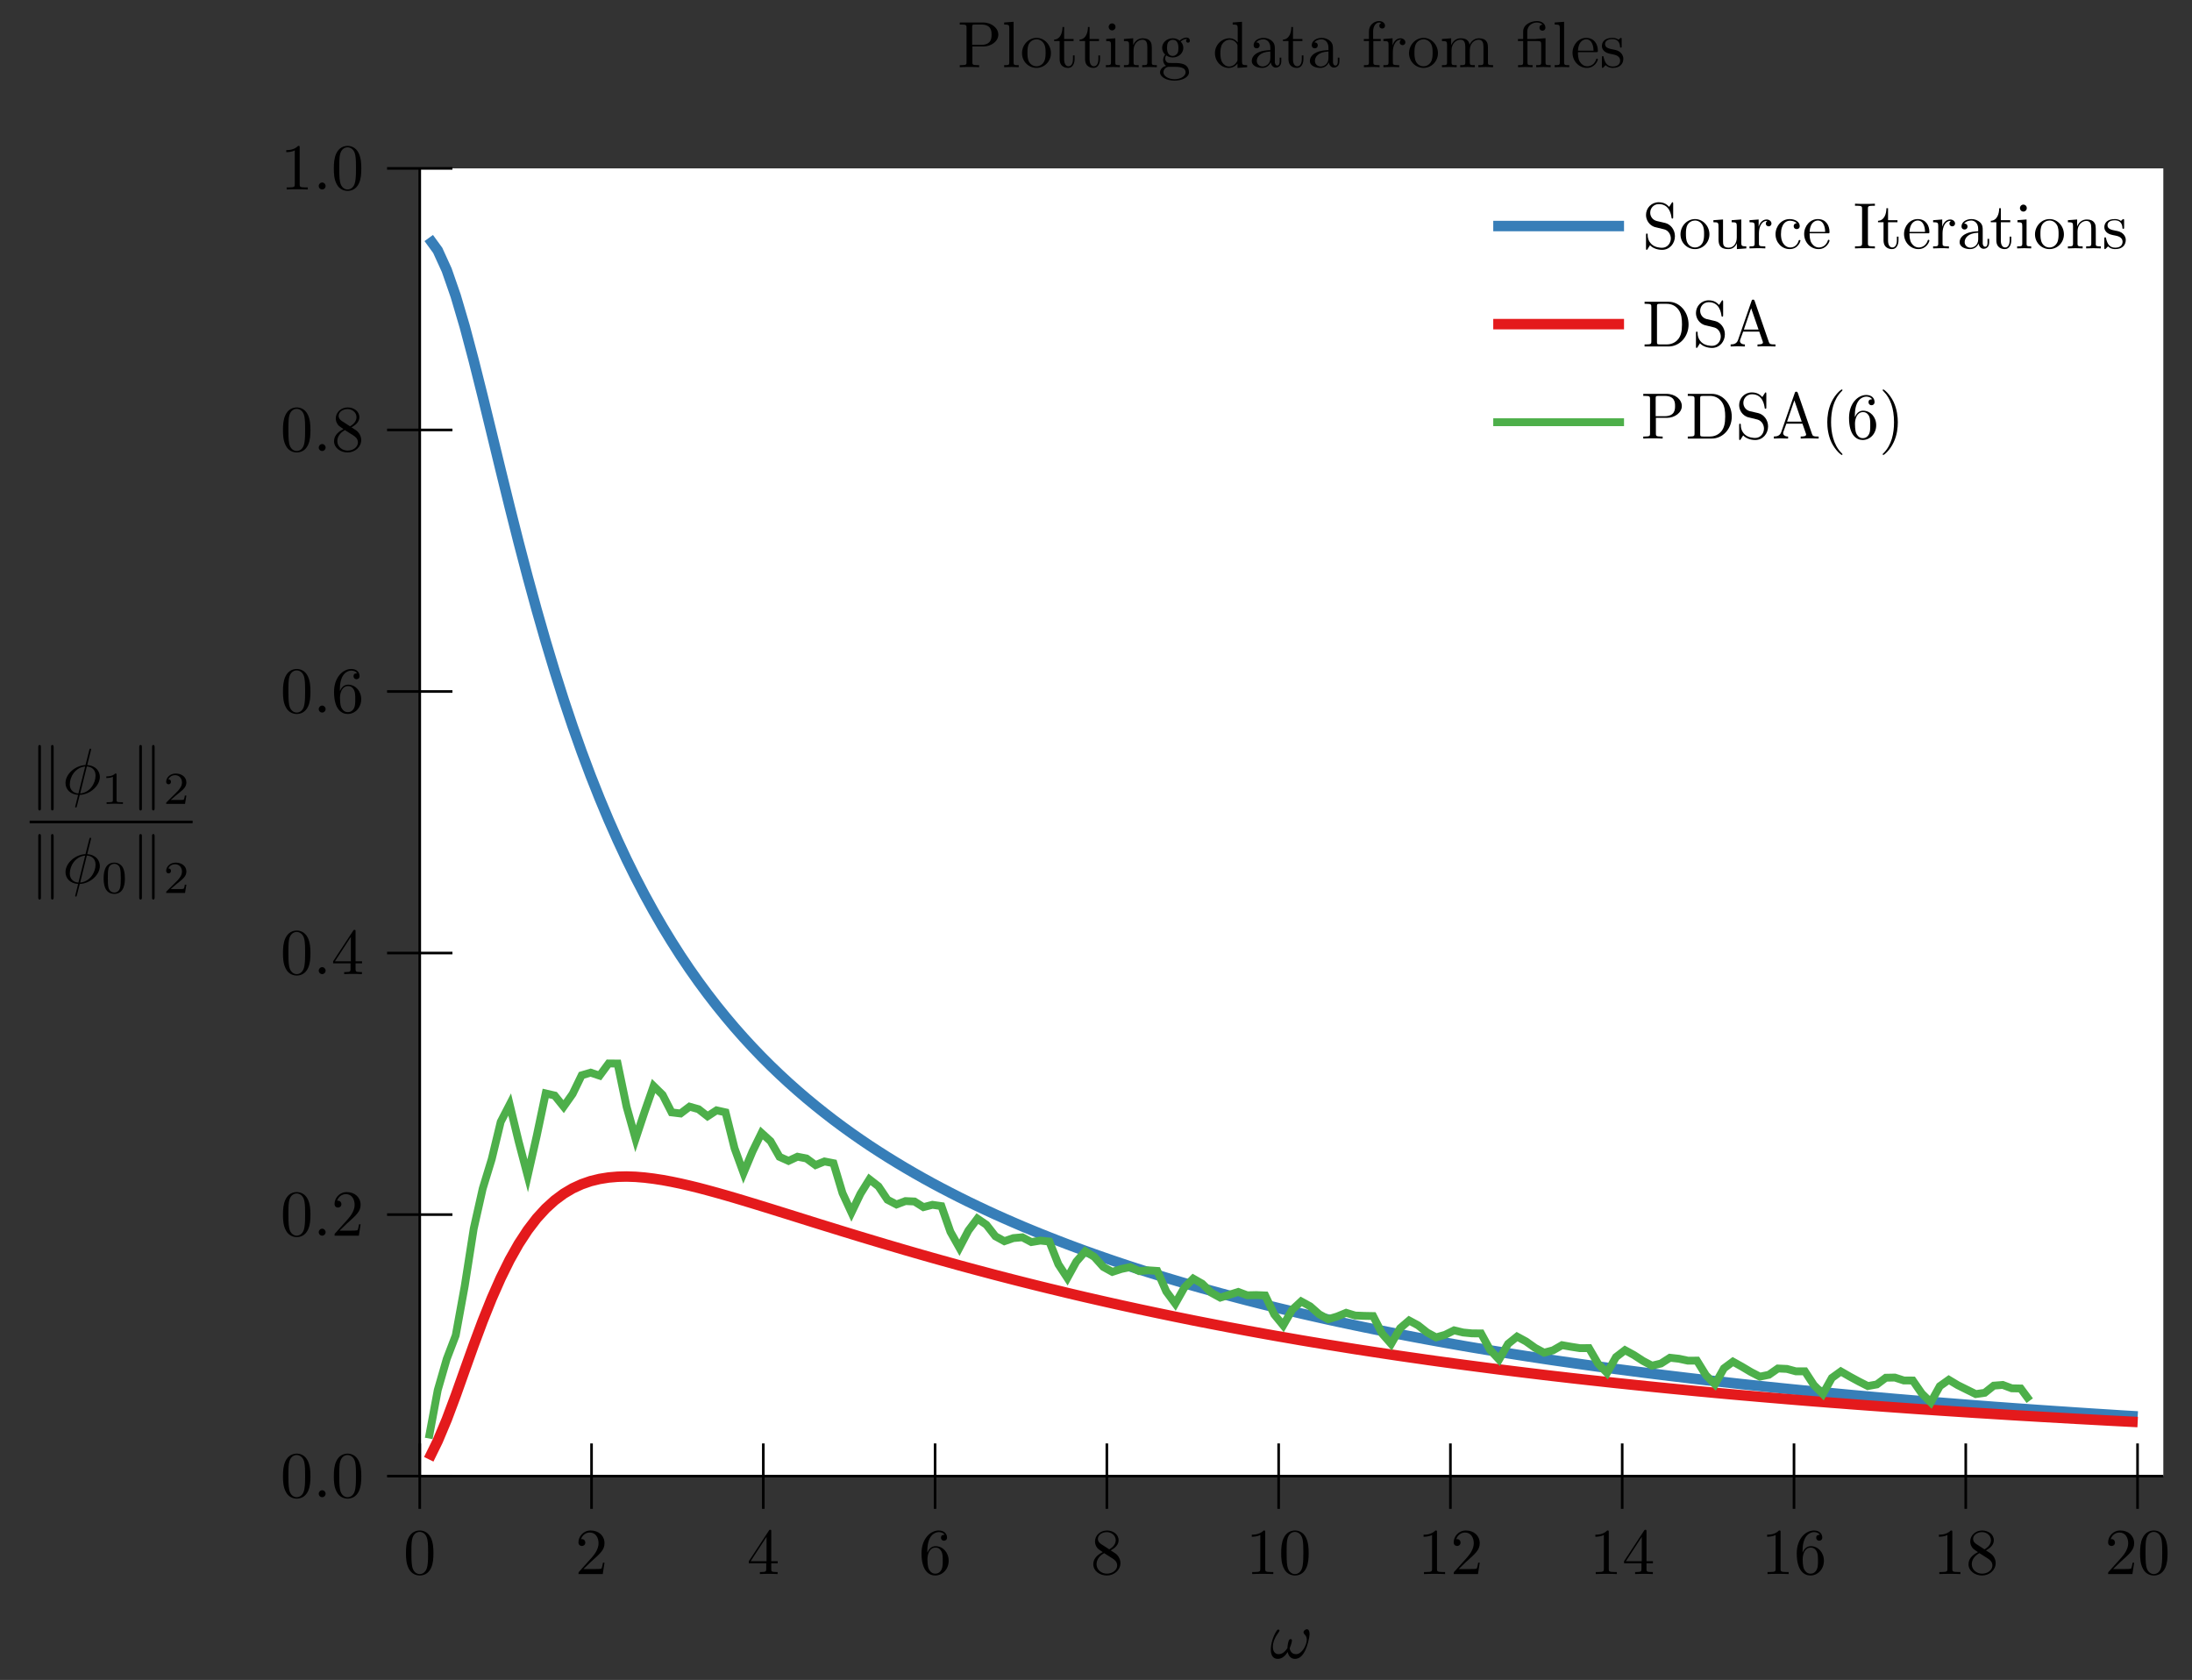 <?xml version="1.0" encoding="UTF-8"?>
<svg xmlns="http://www.w3.org/2000/svg" xmlns:xlink="http://www.w3.org/1999/xlink" width="333.996pt" height="255.967pt" viewBox="0 0 333.996 255.967" version="1.1">
<rect x="0" y="0" width="333.996" height="255.967" fill="#333333" stroke="none"/>
<defs>
<g>
<symbol overflow="visible" id="glyph0-0">
<path style="stroke:none;" d=""/>
</symbol>
<symbol overflow="visible" id="glyph0-1">
<path style="stroke:none;" d="M 6.031 -3.703 C 6.031 -4.156 5.859 -4.406 5.625 -4.406 C 5.375 -4.406 5.109 -4.172 5.109 -3.938 C 5.109 -3.844 5.156 -3.734 5.25 -3.641 C 5.422 -3.484 5.609 -3.219 5.609 -2.797 C 5.609 -2.406 5.406 -1.828 5.109 -1.375 C 4.812 -0.953 4.438 -0.609 3.969 -0.609 C 3.406 -0.609 3.094 -0.969 3 -1.5 C 3.109 -1.766 3.344 -2.406 3.344 -2.688 C 3.344 -2.797 3.297 -2.906 3.156 -2.906 C 3.078 -2.906 2.969 -2.875 2.891 -2.734 C 2.781 -2.531 2.656 -1.891 2.656 -1.531 C 2.328 -1.062 1.938 -0.609 1.312 -0.609 C 0.641 -0.609 0.438 -1.203 0.438 -1.75 C 0.438 -3 1.453 -4.047 1.453 -4.172 C 1.453 -4.281 1.375 -4.359 1.266 -4.359 C 1.141 -4.359 1.062 -4.234 1 -4.141 C 0.5 -3.406 0.125 -2.219 0.125 -1.312 C 0.125 -0.625 0.344 0.109 1.172 0.109 C 1.875 0.109 2.344 -0.391 2.703 -0.938 C 2.797 -0.359 3.188 0.109 3.797 0.109 C 4.578 0.109 5.047 -0.5 5.406 -1.25 C 5.656 -1.734 6.031 -3.094 6.031 -3.703 Z M 6.031 -3.703 "/>
</symbol>
<symbol overflow="visible" id="glyph0-2">
<path style="stroke:none;" d="M 4.359 -6.672 C 4.359 -6.703 4.391 -6.812 4.391 -6.812 C 4.391 -6.828 4.391 -6.922 4.266 -6.922 C 4.172 -6.922 4.156 -6.891 4.109 -6.719 L 3.531 -4.422 C 1.953 -4.359 0.484 -3.047 0.484 -1.688 C 0.484 -0.734 1.188 0.047 2.406 0.125 C 2.328 0.422 2.25 0.75 2.172 1.062 C 2.047 1.531 1.953 1.906 1.953 1.938 C 1.953 2.031 2.031 2.047 2.078 2.047 C 2.125 2.047 2.141 2.031 2.172 2 C 2.188 1.984 2.25 1.75 2.281 1.609 L 2.656 0.125 C 4.266 0.062 5.719 -1.281 5.719 -2.609 C 5.719 -3.406 5.188 -4.312 3.797 -4.422 Z M 2.453 -0.094 C 1.859 -0.125 1.141 -0.484 1.141 -1.469 C 1.141 -2.672 2 -4.062 3.484 -4.203 Z M 3.734 -4.203 C 4.5 -4.156 5.062 -3.703 5.062 -2.828 C 5.062 -1.641 4.203 -0.219 2.719 -0.094 Z M 3.734 -4.203 "/>
</symbol>
<symbol overflow="visible" id="glyph1-0">
<path style="stroke:none;" d=""/>
</symbol>
<symbol overflow="visible" id="glyph1-1">
<path style="stroke:none;" d="M 4.578 -3.188 C 4.578 -3.984 4.531 -4.781 4.188 -5.516 C 3.734 -6.484 2.906 -6.641 2.5 -6.641 C 1.891 -6.641 1.172 -6.375 0.75 -5.453 C 0.438 -4.766 0.391 -3.984 0.391 -3.188 C 0.391 -2.438 0.422 -1.547 0.844 -0.781 C 1.266 0.016 2 0.219 2.484 0.219 C 3.016 0.219 3.781 0.016 4.219 -0.938 C 4.531 -1.625 4.578 -2.406 4.578 -3.188 Z M 2.484 0 C 2.094 0 1.5 -0.25 1.328 -1.203 C 1.219 -1.797 1.219 -2.719 1.219 -3.312 C 1.219 -3.953 1.219 -4.609 1.297 -5.141 C 1.484 -6.328 2.234 -6.422 2.484 -6.422 C 2.812 -6.422 3.469 -6.234 3.656 -5.25 C 3.766 -4.688 3.766 -3.938 3.766 -3.312 C 3.766 -2.562 3.766 -1.891 3.656 -1.25 C 3.5 -0.297 2.938 0 2.484 0 Z M 2.484 0 "/>
</symbol>
<symbol overflow="visible" id="glyph1-2">
<path style="stroke:none;" d="M 1.266 -0.766 L 2.328 -1.797 C 3.875 -3.172 4.469 -3.703 4.469 -4.703 C 4.469 -5.844 3.578 -6.641 2.359 -6.641 C 1.234 -6.641 0.5 -5.719 0.5 -4.828 C 0.5 -4.281 1 -4.281 1.031 -4.281 C 1.203 -4.281 1.547 -4.391 1.547 -4.812 C 1.547 -5.062 1.359 -5.328 1.016 -5.328 C 0.938 -5.328 0.922 -5.328 0.891 -5.312 C 1.109 -5.969 1.656 -6.328 2.234 -6.328 C 3.141 -6.328 3.562 -5.516 3.562 -4.703 C 3.562 -3.906 3.078 -3.125 2.516 -2.5 L 0.609 -0.375 C 0.5 -0.266 0.5 -0.234 0.5 0 L 4.203 0 L 4.469 -1.734 L 4.234 -1.734 C 4.172 -1.438 4.109 -1 4 -0.844 C 3.938 -0.766 3.281 -0.766 3.062 -0.766 Z M 1.266 -0.766 "/>
</symbol>
<symbol overflow="visible" id="glyph1-3">
<path style="stroke:none;" d="M 2.938 -1.641 L 2.938 -0.781 C 2.938 -0.422 2.906 -0.312 2.172 -0.312 L 1.969 -0.312 L 1.969 0 C 2.375 -0.031 2.891 -0.031 3.312 -0.031 C 3.734 -0.031 4.25 -0.031 4.672 0 L 4.672 -0.312 L 4.453 -0.312 C 3.719 -0.312 3.703 -0.422 3.703 -0.781 L 3.703 -1.641 L 4.688 -1.641 L 4.688 -1.953 L 3.703 -1.953 L 3.703 -6.484 C 3.703 -6.688 3.703 -6.75 3.531 -6.75 C 3.453 -6.75 3.422 -6.75 3.344 -6.625 L 0.281 -1.953 L 0.281 -1.641 Z M 2.984 -1.953 L 0.562 -1.953 L 2.984 -5.672 Z M 2.984 -1.953 "/>
</symbol>
<symbol overflow="visible" id="glyph1-4">
<path style="stroke:none;" d="M 1.312 -3.266 L 1.312 -3.516 C 1.312 -6.031 2.547 -6.391 3.062 -6.391 C 3.297 -6.391 3.719 -6.328 3.938 -5.984 C 3.781 -5.984 3.391 -5.984 3.391 -5.547 C 3.391 -5.234 3.625 -5.078 3.844 -5.078 C 4 -5.078 4.312 -5.172 4.312 -5.562 C 4.312 -6.156 3.875 -6.641 3.047 -6.641 C 1.766 -6.641 0.422 -5.359 0.422 -3.156 C 0.422 -0.484 1.578 0.219 2.5 0.219 C 3.609 0.219 4.562 -0.719 4.562 -2.031 C 4.562 -3.297 3.672 -4.25 2.562 -4.25 C 1.891 -4.25 1.516 -3.75 1.312 -3.266 Z M 2.5 -0.062 C 1.875 -0.062 1.578 -0.656 1.516 -0.812 C 1.328 -1.281 1.328 -2.078 1.328 -2.25 C 1.328 -3.031 1.656 -4.031 2.547 -4.031 C 2.719 -4.031 3.172 -4.031 3.484 -3.406 C 3.656 -3.047 3.656 -2.531 3.656 -2.047 C 3.656 -1.562 3.656 -1.062 3.484 -0.703 C 3.188 -0.109 2.734 -0.062 2.5 -0.062 Z M 2.5 -0.062 "/>
</symbol>
<symbol overflow="visible" id="glyph1-5">
<path style="stroke:none;" d="M 1.625 -4.562 C 1.172 -4.859 1.125 -5.188 1.125 -5.359 C 1.125 -5.969 1.781 -6.391 2.484 -6.391 C 3.203 -6.391 3.844 -5.875 3.844 -5.156 C 3.844 -4.578 3.453 -4.109 2.859 -3.766 Z M 3.078 -3.609 C 3.797 -3.984 4.281 -4.5 4.281 -5.156 C 4.281 -6.078 3.406 -6.641 2.5 -6.641 C 1.5 -6.641 0.688 -5.906 0.688 -4.969 C 0.688 -4.797 0.703 -4.344 1.125 -3.875 C 1.234 -3.766 1.609 -3.516 1.859 -3.344 C 1.281 -3.047 0.422 -2.5 0.422 -1.5 C 0.422 -0.453 1.438 0.219 2.484 0.219 C 3.609 0.219 4.562 -0.609 4.562 -1.672 C 4.562 -2.031 4.453 -2.484 4.062 -2.906 C 3.875 -3.109 3.719 -3.203 3.078 -3.609 Z M 2.078 -3.188 L 3.312 -2.406 C 3.594 -2.219 4.062 -1.922 4.062 -1.312 C 4.062 -0.578 3.312 -0.062 2.5 -0.062 C 1.641 -0.062 0.922 -0.672 0.922 -1.5 C 0.922 -2.078 1.234 -2.719 2.078 -3.188 Z M 2.078 -3.188 "/>
</symbol>
<symbol overflow="visible" id="glyph1-6">
<path style="stroke:none;" d="M 2.938 -6.375 C 2.938 -6.625 2.938 -6.641 2.703 -6.641 C 2.078 -6 1.203 -6 0.891 -6 L 0.891 -5.688 C 1.094 -5.688 1.672 -5.688 2.188 -5.953 L 2.188 -0.781 C 2.188 -0.422 2.156 -0.312 1.266 -0.312 L 0.953 -0.312 L 0.953 0 C 1.297 -0.031 2.156 -0.031 2.562 -0.031 C 2.953 -0.031 3.828 -0.031 4.172 0 L 4.172 -0.312 L 3.859 -0.312 C 2.953 -0.312 2.938 -0.422 2.938 -0.781 Z M 2.938 -6.375 "/>
</symbol>
<symbol overflow="visible" id="glyph1-7">
<path style="stroke:none;" d="M 1.906 -0.531 C 1.906 -0.812 1.672 -1.062 1.391 -1.062 C 1.094 -1.062 0.859 -0.812 0.859 -0.531 C 0.859 -0.234 1.094 0 1.391 0 C 1.672 0 1.906 -0.234 1.906 -0.531 Z M 1.906 -0.531 "/>
</symbol>
<symbol overflow="visible" id="glyph1-8">
<path style="stroke:none;" d="M 2.266 -3.156 L 3.953 -3.156 C 5.141 -3.156 6.219 -3.953 6.219 -4.953 C 6.219 -5.938 5.234 -6.812 3.875 -6.812 L 0.344 -6.812 L 0.344 -6.5 L 0.594 -6.5 C 1.359 -6.5 1.375 -6.391 1.375 -6.031 L 1.375 -0.781 C 1.375 -0.422 1.359 -0.312 0.594 -0.312 L 0.344 -0.312 L 0.344 0 C 0.703 -0.031 1.438 -0.031 1.812 -0.031 C 2.188 -0.031 2.938 -0.031 3.297 0 L 3.297 -0.312 L 3.047 -0.312 C 2.281 -0.312 2.266 -0.422 2.266 -0.781 Z M 2.234 -3.406 L 2.234 -6.094 C 2.234 -6.438 2.25 -6.5 2.719 -6.5 L 3.609 -6.5 C 5.188 -6.5 5.188 -5.438 5.188 -4.953 C 5.188 -4.484 5.188 -3.406 3.609 -3.406 Z M 2.234 -3.406 "/>
</symbol>
<symbol overflow="visible" id="glyph1-9">
<path style="stroke:none;" d="M 1.766 -6.922 L 0.328 -6.812 L 0.328 -6.5 C 1.031 -6.5 1.109 -6.438 1.109 -5.938 L 1.109 -0.75 C 1.109 -0.312 1 -0.312 0.328 -0.312 L 0.328 0 C 0.656 -0.016 1.188 -0.031 1.438 -0.031 C 1.688 -0.031 2.172 -0.016 2.547 0 L 2.547 -0.312 C 1.875 -0.312 1.766 -0.312 1.766 -0.75 Z M 1.766 -6.922 "/>
</symbol>
<symbol overflow="visible" id="glyph1-10">
<path style="stroke:none;" d="M 4.688 -2.141 C 4.688 -3.406 3.703 -4.469 2.5 -4.469 C 1.25 -4.469 0.281 -3.375 0.281 -2.141 C 0.281 -0.844 1.312 0.109 2.484 0.109 C 3.688 0.109 4.688 -0.875 4.688 -2.141 Z M 2.5 -0.141 C 2.062 -0.141 1.625 -0.344 1.359 -0.812 C 1.109 -1.25 1.109 -1.859 1.109 -2.219 C 1.109 -2.609 1.109 -3.141 1.344 -3.578 C 1.609 -4.031 2.078 -4.25 2.484 -4.25 C 2.922 -4.25 3.344 -4.031 3.609 -3.594 C 3.875 -3.172 3.875 -2.594 3.875 -2.219 C 3.875 -1.859 3.875 -1.312 3.656 -0.875 C 3.422 -0.422 2.984 -0.141 2.5 -0.141 Z M 2.5 -0.141 "/>
</symbol>
<symbol overflow="visible" id="glyph1-11">
<path style="stroke:none;" d="M 1.719 -3.984 L 3.156 -3.984 L 3.156 -4.297 L 1.719 -4.297 L 1.719 -6.125 L 1.469 -6.125 C 1.469 -5.312 1.172 -4.25 0.188 -4.203 L 0.188 -3.984 L 1.031 -3.984 L 1.031 -1.234 C 1.031 -0.016 1.969 0.109 2.328 0.109 C 3.031 0.109 3.312 -0.594 3.312 -1.234 L 3.312 -1.797 L 3.062 -1.797 L 3.062 -1.25 C 3.062 -0.516 2.766 -0.141 2.391 -0.141 C 1.719 -0.141 1.719 -1.047 1.719 -1.219 Z M 1.719 -3.984 "/>
</symbol>
<symbol overflow="visible" id="glyph1-12">
<path style="stroke:none;" d="M 1.766 -4.406 L 0.375 -4.297 L 0.375 -3.984 C 1.016 -3.984 1.109 -3.922 1.109 -3.438 L 1.109 -0.75 C 1.109 -0.312 1 -0.312 0.328 -0.312 L 0.328 0 C 0.641 -0.016 1.188 -0.031 1.422 -0.031 C 1.781 -0.031 2.125 -0.016 2.469 0 L 2.469 -0.312 C 1.797 -0.312 1.766 -0.359 1.766 -0.75 Z M 1.797 -6.141 C 1.797 -6.453 1.562 -6.672 1.281 -6.672 C 0.969 -6.672 0.75 -6.406 0.75 -6.141 C 0.75 -5.875 0.969 -5.609 1.281 -5.609 C 1.562 -5.609 1.797 -5.828 1.797 -6.141 Z M 1.797 -6.141 "/>
</symbol>
<symbol overflow="visible" id="glyph1-13">
<path style="stroke:none;" d="M 1.094 -3.422 L 1.094 -0.75 C 1.094 -0.312 0.984 -0.312 0.312 -0.312 L 0.312 0 C 0.672 -0.016 1.172 -0.031 1.453 -0.031 C 1.703 -0.031 2.219 -0.016 2.562 0 L 2.562 -0.312 C 1.891 -0.312 1.781 -0.312 1.781 -0.75 L 1.781 -2.594 C 1.781 -3.625 2.5 -4.188 3.125 -4.188 C 3.766 -4.188 3.875 -3.656 3.875 -3.078 L 3.875 -0.75 C 3.875 -0.312 3.766 -0.312 3.094 -0.312 L 3.094 0 C 3.438 -0.016 3.953 -0.031 4.219 -0.031 C 4.469 -0.031 5 -0.016 5.328 0 L 5.328 -0.312 C 4.812 -0.312 4.562 -0.312 4.562 -0.609 L 4.562 -2.516 C 4.562 -3.375 4.562 -3.672 4.25 -4.031 C 4.109 -4.203 3.781 -4.406 3.203 -4.406 C 2.469 -4.406 2 -3.984 1.719 -3.359 L 1.719 -4.406 L 0.312 -4.297 L 0.312 -3.984 C 1.016 -3.984 1.094 -3.922 1.094 -3.422 Z M 1.094 -3.422 "/>
</symbol>
<symbol overflow="visible" id="glyph1-14">
<path style="stroke:none;" d="M 2.219 -1.719 C 1.344 -1.719 1.344 -2.719 1.344 -2.938 C 1.344 -3.203 1.359 -3.531 1.5 -3.781 C 1.578 -3.891 1.812 -4.172 2.219 -4.172 C 3.078 -4.172 3.078 -3.188 3.078 -2.953 C 3.078 -2.688 3.078 -2.359 2.922 -2.109 C 2.844 -2 2.609 -1.719 2.219 -1.719 Z M 1.062 -1.328 C 1.062 -1.359 1.062 -1.594 1.219 -1.797 C 1.609 -1.516 2.031 -1.484 2.219 -1.484 C 3.141 -1.484 3.828 -2.172 3.828 -2.938 C 3.828 -3.312 3.672 -3.672 3.422 -3.906 C 3.781 -4.25 4.141 -4.297 4.312 -4.297 C 4.344 -4.297 4.391 -4.297 4.422 -4.281 C 4.312 -4.25 4.25 -4.141 4.25 -4.016 C 4.25 -3.844 4.391 -3.734 4.547 -3.734 C 4.641 -3.734 4.828 -3.797 4.828 -4.031 C 4.828 -4.203 4.719 -4.516 4.328 -4.516 C 4.125 -4.516 3.688 -4.453 3.266 -4.047 C 2.844 -4.375 2.438 -4.406 2.219 -4.406 C 1.281 -4.406 0.594 -3.719 0.594 -2.953 C 0.594 -2.516 0.812 -2.141 1.062 -1.922 C 0.938 -1.781 0.75 -1.453 0.75 -1.094 C 0.75 -0.781 0.891 -0.406 1.203 -0.203 C 0.594 -0.047 0.281 0.391 0.281 0.781 C 0.281 1.5 1.266 2.047 2.484 2.047 C 3.656 2.047 4.688 1.547 4.688 0.766 C 4.688 0.422 4.562 -0.094 4.047 -0.375 C 3.516 -0.641 2.938 -0.641 2.328 -0.641 C 2.078 -0.641 1.656 -0.641 1.578 -0.656 C 1.266 -0.703 1.062 -1 1.062 -1.328 Z M 2.5 1.828 C 1.484 1.828 0.797 1.312 0.797 0.781 C 0.797 0.328 1.172 -0.047 1.609 -0.062 L 2.203 -0.062 C 3.062 -0.062 4.172 -0.062 4.172 0.781 C 4.172 1.328 3.469 1.828 2.5 1.828 Z M 2.5 1.828 "/>
</symbol>
<symbol overflow="visible" id="glyph1-15">
<path style="stroke:none;" d="M 3.781 -0.547 L 3.781 0.109 L 5.25 0 L 5.25 -0.312 C 4.562 -0.312 4.469 -0.375 4.469 -0.875 L 4.469 -6.922 L 3.047 -6.812 L 3.047 -6.5 C 3.734 -6.5 3.812 -6.438 3.812 -5.938 L 3.812 -3.781 C 3.531 -4.141 3.094 -4.406 2.562 -4.406 C 1.391 -4.406 0.344 -3.422 0.344 -2.141 C 0.344 -0.875 1.312 0.109 2.453 0.109 C 3.094 0.109 3.531 -0.234 3.781 -0.547 Z M 3.781 -3.219 L 3.781 -1.172 C 3.781 -1 3.781 -0.984 3.672 -0.812 C 3.375 -0.328 2.938 -0.109 2.5 -0.109 C 2.047 -0.109 1.688 -0.375 1.453 -0.75 C 1.203 -1.156 1.172 -1.719 1.172 -2.141 C 1.172 -2.5 1.188 -3.094 1.469 -3.547 C 1.688 -3.859 2.062 -4.188 2.609 -4.188 C 2.953 -4.188 3.375 -4.031 3.672 -3.594 C 3.781 -3.422 3.781 -3.406 3.781 -3.219 Z M 3.781 -3.219 "/>
</symbol>
<symbol overflow="visible" id="glyph1-16">
<path style="stroke:none;" d="M 3.312 -0.75 C 3.359 -0.359 3.625 0.062 4.094 0.062 C 4.312 0.062 4.922 -0.078 4.922 -0.891 L 4.922 -1.453 L 4.672 -1.453 L 4.672 -0.891 C 4.672 -0.312 4.422 -0.25 4.312 -0.25 C 3.984 -0.25 3.938 -0.703 3.938 -0.75 L 3.938 -2.734 C 3.938 -3.156 3.938 -3.547 3.578 -3.922 C 3.188 -4.312 2.688 -4.469 2.219 -4.469 C 1.391 -4.469 0.703 -4 0.703 -3.344 C 0.703 -3.047 0.906 -2.875 1.172 -2.875 C 1.453 -2.875 1.625 -3.078 1.625 -3.328 C 1.625 -3.453 1.578 -3.781 1.109 -3.781 C 1.391 -4.141 1.875 -4.25 2.188 -4.25 C 2.688 -4.25 3.25 -3.859 3.25 -2.969 L 3.25 -2.609 C 2.734 -2.578 2.047 -2.547 1.422 -2.25 C 0.672 -1.906 0.422 -1.391 0.422 -0.953 C 0.422 -0.141 1.391 0.109 2.016 0.109 C 2.672 0.109 3.125 -0.297 3.312 -0.75 Z M 3.25 -2.391 L 3.25 -1.391 C 3.25 -0.453 2.531 -0.109 2.078 -0.109 C 1.594 -0.109 1.188 -0.453 1.188 -0.953 C 1.188 -1.5 1.609 -2.328 3.25 -2.391 Z M 3.25 -2.391 "/>
</symbol>
<symbol overflow="visible" id="glyph1-17">
<path style="stroke:none;" d="M 1.75 -4.297 L 1.75 -5.453 C 1.75 -6.328 2.219 -6.812 2.656 -6.812 C 2.688 -6.812 2.844 -6.812 2.984 -6.734 C 2.875 -6.703 2.688 -6.562 2.688 -6.312 C 2.688 -6.094 2.844 -5.891 3.125 -5.891 C 3.406 -5.891 3.562 -6.094 3.562 -6.328 C 3.562 -6.703 3.188 -7.031 2.656 -7.031 C 1.969 -7.031 1.109 -6.5 1.109 -5.438 L 1.109 -4.297 L 0.328 -4.297 L 0.328 -3.984 L 1.109 -3.984 L 1.109 -0.75 C 1.109 -0.312 1 -0.312 0.344 -0.312 L 0.344 0 C 0.734 -0.016 1.203 -0.031 1.469 -0.031 C 1.875 -0.031 2.344 -0.031 2.734 0 L 2.734 -0.312 L 2.531 -0.312 C 1.797 -0.312 1.781 -0.422 1.781 -0.781 L 1.781 -3.984 L 2.906 -3.984 L 2.906 -4.297 Z M 1.75 -4.297 "/>
</symbol>
<symbol overflow="visible" id="glyph1-18">
<path style="stroke:none;" d="M 1.672 -3.312 L 1.672 -4.406 L 0.281 -4.297 L 0.281 -3.984 C 0.984 -3.984 1.062 -3.922 1.062 -3.422 L 1.062 -0.75 C 1.062 -0.312 0.953 -0.312 0.281 -0.312 L 0.281 0 C 0.672 -0.016 1.141 -0.031 1.422 -0.031 C 1.812 -0.031 2.281 -0.031 2.688 0 L 2.688 -0.312 L 2.469 -0.312 C 1.734 -0.312 1.719 -0.422 1.719 -0.781 L 1.719 -2.312 C 1.719 -3.297 2.141 -4.188 2.891 -4.188 C 2.953 -4.188 2.984 -4.188 3 -4.172 C 2.969 -4.172 2.766 -4.047 2.766 -3.781 C 2.766 -3.516 2.984 -3.359 3.203 -3.359 C 3.375 -3.359 3.625 -3.484 3.625 -3.797 C 3.625 -4.109 3.312 -4.406 2.891 -4.406 C 2.156 -4.406 1.797 -3.734 1.672 -3.312 Z M 1.672 -3.312 "/>
</symbol>
<symbol overflow="visible" id="glyph1-19">
<path style="stroke:none;" d="M 1.094 -3.422 L 1.094 -0.75 C 1.094 -0.312 0.984 -0.312 0.312 -0.312 L 0.312 0 C 0.672 -0.016 1.172 -0.031 1.453 -0.031 C 1.703 -0.031 2.219 -0.016 2.562 0 L 2.562 -0.312 C 1.891 -0.312 1.781 -0.312 1.781 -0.75 L 1.781 -2.594 C 1.781 -3.625 2.5 -4.188 3.125 -4.188 C 3.766 -4.188 3.875 -3.656 3.875 -3.078 L 3.875 -0.75 C 3.875 -0.312 3.766 -0.312 3.094 -0.312 L 3.094 0 C 3.438 -0.016 3.953 -0.031 4.219 -0.031 C 4.469 -0.031 5 -0.016 5.328 0 L 5.328 -0.312 C 4.672 -0.312 4.562 -0.312 4.562 -0.75 L 4.562 -2.594 C 4.562 -3.625 5.266 -4.188 5.906 -4.188 C 6.531 -4.188 6.641 -3.656 6.641 -3.078 L 6.641 -0.75 C 6.641 -0.312 6.531 -0.312 5.859 -0.312 L 5.859 0 C 6.203 -0.016 6.719 -0.031 6.984 -0.031 C 7.25 -0.031 7.766 -0.016 8.109 0 L 8.109 -0.312 C 7.594 -0.312 7.344 -0.312 7.328 -0.609 L 7.328 -2.516 C 7.328 -3.375 7.328 -3.672 7.016 -4.031 C 6.875 -4.203 6.547 -4.406 5.969 -4.406 C 5.141 -4.406 4.688 -3.812 4.531 -3.422 C 4.391 -4.297 3.656 -4.406 3.203 -4.406 C 2.469 -4.406 2 -3.984 1.719 -3.359 L 1.719 -4.406 L 0.312 -4.297 L 0.312 -3.984 C 1.016 -3.984 1.094 -3.922 1.094 -3.422 Z M 1.094 -3.422 "/>
</symbol>
<symbol overflow="visible" id="glyph1-20">
<path style="stroke:none;" d="M 3.297 -3.984 C 3.75 -3.984 3.812 -3.859 3.812 -3.453 L 3.812 -0.75 C 3.812 -0.312 3.703 -0.312 3.047 -0.312 L 3.047 0 C 3.375 -0.016 3.891 -0.031 4.141 -0.031 C 4.391 -0.031 4.891 -0.016 5.25 0 L 5.25 -0.312 C 4.578 -0.312 4.469 -0.312 4.469 -0.75 L 4.469 -4.422 L 3.219 -4.328 C 3.062 -4.312 3.047 -4.312 3.047 -4.312 C 3.016 -4.297 3 -4.297 2.859 -4.297 L 1.688 -4.297 L 1.688 -5.422 C 1.688 -6.406 2.547 -6.812 3.156 -6.812 C 3.453 -6.812 3.812 -6.703 4.016 -6.484 C 3.609 -6.453 3.547 -6.188 3.547 -6.016 C 3.547 -5.688 3.812 -5.562 4 -5.562 C 4.234 -5.562 4.453 -5.719 4.453 -6.016 C 4.453 -6.609 3.906 -7.031 3.172 -7.031 C 2.25 -7.031 1.062 -6.516 1.062 -5.438 L 1.062 -4.297 L 0.266 -4.297 L 0.266 -3.984 L 1.062 -3.984 L 1.062 -0.75 C 1.062 -0.312 0.953 -0.312 0.281 -0.312 L 0.281 0 C 0.609 -0.016 1.141 -0.031 1.391 -0.031 C 1.641 -0.031 2.125 -0.016 2.5 0 L 2.5 -0.312 C 1.828 -0.312 1.719 -0.312 1.719 -0.75 L 1.719 -3.984 Z M 3.297 -3.984 "/>
</symbol>
<symbol overflow="visible" id="glyph1-21">
<path style="stroke:none;" d="M 1.109 -2.516 C 1.172 -4 2.016 -4.25 2.359 -4.25 C 3.375 -4.25 3.484 -2.906 3.484 -2.516 Z M 1.109 -2.297 L 3.891 -2.297 C 4.109 -2.297 4.141 -2.297 4.141 -2.516 C 4.141 -3.5 3.594 -4.469 2.359 -4.469 C 1.203 -4.469 0.281 -3.438 0.281 -2.188 C 0.281 -0.859 1.328 0.109 2.469 0.109 C 3.688 0.109 4.141 -1 4.141 -1.188 C 4.141 -1.281 4.062 -1.312 4 -1.312 C 3.922 -1.312 3.891 -1.25 3.875 -1.172 C 3.531 -0.141 2.625 -0.141 2.531 -0.141 C 2.031 -0.141 1.641 -0.438 1.406 -0.812 C 1.109 -1.281 1.109 -1.938 1.109 -2.297 Z M 1.109 -2.297 "/>
</symbol>
<symbol overflow="visible" id="glyph1-22">
<path style="stroke:none;" d="M 2.078 -1.938 C 2.297 -1.891 3.109 -1.734 3.109 -1.016 C 3.109 -0.516 2.766 -0.109 1.984 -0.109 C 1.141 -0.109 0.781 -0.672 0.594 -1.531 C 0.562 -1.656 0.562 -1.688 0.453 -1.688 C 0.328 -1.688 0.328 -1.625 0.328 -1.453 L 0.328 -0.125 C 0.328 0.047 0.328 0.109 0.438 0.109 C 0.484 0.109 0.5 0.094 0.688 -0.094 C 0.703 -0.109 0.703 -0.125 0.891 -0.312 C 1.328 0.094 1.781 0.109 1.984 0.109 C 3.125 0.109 3.594 -0.562 3.594 -1.281 C 3.594 -1.797 3.297 -2.109 3.172 -2.219 C 2.844 -2.547 2.453 -2.625 2.031 -2.703 C 1.469 -2.812 0.812 -2.938 0.812 -3.516 C 0.812 -3.875 1.062 -4.281 1.922 -4.281 C 3.016 -4.281 3.078 -3.375 3.094 -3.078 C 3.094 -2.984 3.188 -2.984 3.203 -2.984 C 3.344 -2.984 3.344 -3.031 3.344 -3.219 L 3.344 -4.234 C 3.344 -4.391 3.344 -4.469 3.234 -4.469 C 3.188 -4.469 3.156 -4.469 3.031 -4.344 C 3 -4.312 2.906 -4.219 2.859 -4.188 C 2.484 -4.469 2.078 -4.469 1.922 -4.469 C 0.703 -4.469 0.328 -3.797 0.328 -3.234 C 0.328 -2.891 0.484 -2.609 0.75 -2.391 C 1.078 -2.141 1.359 -2.078 2.078 -1.938 Z M 2.078 -1.938 "/>
</symbol>
<symbol overflow="visible" id="glyph1-23">
<path style="stroke:none;" d="M 3.484 -3.875 L 2.203 -4.172 C 1.578 -4.328 1.203 -4.859 1.203 -5.438 C 1.203 -6.141 1.734 -6.75 2.516 -6.75 C 4.172 -6.75 4.391 -5.109 4.453 -4.672 C 4.469 -4.609 4.469 -4.547 4.578 -4.547 C 4.703 -4.547 4.703 -4.594 4.703 -4.781 L 4.703 -6.781 C 4.703 -6.953 4.703 -7.031 4.594 -7.031 C 4.531 -7.031 4.516 -7.016 4.453 -6.891 L 4.094 -6.328 C 3.797 -6.625 3.391 -7.031 2.5 -7.031 C 1.391 -7.031 0.562 -6.156 0.562 -5.094 C 0.562 -4.266 1.094 -3.531 1.859 -3.266 C 1.969 -3.234 2.484 -3.109 3.188 -2.938 C 3.453 -2.875 3.75 -2.797 4.031 -2.438 C 4.234 -2.172 4.344 -1.844 4.344 -1.516 C 4.344 -0.812 3.844 -0.094 3 -0.094 C 2.719 -0.094 1.953 -0.141 1.422 -0.625 C 0.844 -1.172 0.812 -1.797 0.812 -2.156 C 0.797 -2.266 0.719 -2.266 0.688 -2.266 C 0.562 -2.266 0.562 -2.188 0.562 -2.016 L 0.562 -0.016 C 0.562 0.156 0.562 0.219 0.672 0.219 C 0.734 0.219 0.75 0.203 0.812 0.094 C 0.812 0.078 0.844 0.047 1.172 -0.484 C 1.484 -0.141 2.125 0.219 3.016 0.219 C 4.172 0.219 4.969 -0.75 4.969 -1.859 C 4.969 -2.844 4.312 -3.672 3.484 -3.875 Z M 3.484 -3.875 "/>
</symbol>
<symbol overflow="visible" id="glyph1-24">
<path style="stroke:none;" d="M 3.891 -0.781 L 3.891 0.109 L 5.328 0 L 5.328 -0.312 C 4.641 -0.312 4.562 -0.375 4.562 -0.875 L 4.562 -4.406 L 3.094 -4.297 L 3.094 -3.984 C 3.781 -3.984 3.875 -3.922 3.875 -3.422 L 3.875 -1.656 C 3.875 -0.781 3.391 -0.109 2.656 -0.109 C 1.828 -0.109 1.781 -0.578 1.781 -1.094 L 1.781 -4.406 L 0.312 -4.297 L 0.312 -3.984 C 1.094 -3.984 1.094 -3.953 1.094 -3.078 L 1.094 -1.578 C 1.094 -0.797 1.094 0.109 2.609 0.109 C 3.172 0.109 3.609 -0.172 3.891 -0.781 Z M 3.891 -0.781 "/>
</symbol>
<symbol overflow="visible" id="glyph1-25">
<path style="stroke:none;" d="M 1.172 -2.172 C 1.172 -3.797 1.984 -4.219 2.516 -4.219 C 2.609 -4.219 3.234 -4.203 3.578 -3.844 C 3.172 -3.812 3.109 -3.516 3.109 -3.391 C 3.109 -3.125 3.297 -2.938 3.562 -2.938 C 3.828 -2.938 4.031 -3.094 4.031 -3.406 C 4.031 -4.078 3.266 -4.469 2.5 -4.469 C 1.25 -4.469 0.344 -3.391 0.344 -2.156 C 0.344 -0.875 1.328 0.109 2.484 0.109 C 3.812 0.109 4.141 -1.094 4.141 -1.188 C 4.141 -1.281 4.031 -1.281 4 -1.281 C 3.922 -1.281 3.891 -1.25 3.875 -1.188 C 3.594 -0.266 2.938 -0.141 2.578 -0.141 C 2.047 -0.141 1.172 -0.562 1.172 -2.172 Z M 1.172 -2.172 "/>
</symbol>
<symbol overflow="visible" id="glyph1-26">
<path style="stroke:none;" d="M 2.25 -6.031 C 2.25 -6.391 2.266 -6.5 3.062 -6.5 L 3.312 -6.5 L 3.312 -6.812 C 2.969 -6.781 2.188 -6.781 1.797 -6.781 C 1.422 -6.781 0.625 -6.781 0.281 -6.812 L 0.281 -6.5 L 0.531 -6.5 C 1.328 -6.5 1.359 -6.391 1.359 -6.031 L 1.359 -0.781 C 1.359 -0.422 1.328 -0.312 0.531 -0.312 L 0.281 -0.312 L 0.281 0 C 0.625 -0.031 1.422 -0.031 1.797 -0.031 C 2.188 -0.031 2.969 -0.031 3.312 0 L 3.312 -0.312 L 3.062 -0.312 C 2.266 -0.312 2.25 -0.422 2.25 -0.781 Z M 2.25 -6.031 "/>
</symbol>
<symbol overflow="visible" id="glyph1-27">
<path style="stroke:none;" d="M 0.344 -6.812 L 0.344 -6.5 L 0.594 -6.5 C 1.359 -6.5 1.375 -6.391 1.375 -6.031 L 1.375 -0.781 C 1.375 -0.422 1.359 -0.312 0.594 -0.312 L 0.344 -0.312 L 0.344 0 L 4 0 C 5.672 0 7.047 -1.469 7.047 -3.344 C 7.047 -5.25 5.703 -6.812 4 -6.812 Z M 2.719 -0.312 C 2.25 -0.312 2.234 -0.375 2.234 -0.703 L 2.234 -6.094 C 2.234 -6.438 2.25 -6.5 2.719 -6.5 L 3.719 -6.5 C 4.344 -6.5 5.031 -6.281 5.531 -5.578 C 5.969 -4.984 6.047 -4.125 6.047 -3.344 C 6.047 -2.25 5.859 -1.641 5.5 -1.156 C 5.297 -0.891 4.734 -0.312 3.734 -0.312 Z M 2.719 -0.312 "/>
</symbol>
<symbol overflow="visible" id="glyph1-28">
<path style="stroke:none;" d="M 3.969 -6.938 C 3.922 -7.062 3.891 -7.141 3.734 -7.141 C 3.578 -7.141 3.547 -7.078 3.5 -6.938 L 1.438 -0.984 C 1.25 -0.469 0.859 -0.312 0.312 -0.312 L 0.312 0 C 0.547 -0.016 0.984 -0.031 1.328 -0.031 C 1.641 -0.031 2.156 -0.016 2.484 0 L 2.484 -0.312 C 1.984 -0.312 1.734 -0.562 1.734 -0.812 C 1.734 -0.844 1.75 -0.953 1.75 -0.969 L 2.219 -2.266 L 4.672 -2.266 L 5.203 -0.75 C 5.219 -0.703 5.234 -0.641 5.234 -0.609 C 5.234 -0.312 4.672 -0.312 4.406 -0.312 L 4.406 0 C 4.766 -0.031 5.469 -0.031 5.844 -0.031 C 6.266 -0.031 6.734 -0.016 7.141 0 L 7.141 -0.312 L 6.969 -0.312 C 6.375 -0.312 6.234 -0.375 6.125 -0.703 Z M 3.438 -5.828 L 4.562 -2.578 L 2.328 -2.578 Z M 3.438 -5.828 "/>
</symbol>
<symbol overflow="visible" id="glyph1-29">
<path style="stroke:none;" d="M 3.297 2.391 C 3.297 2.359 3.297 2.344 3.125 2.172 C 1.891 0.922 1.562 -0.969 1.562 -2.5 C 1.562 -4.234 1.938 -5.969 3.172 -7.203 C 3.297 -7.328 3.297 -7.344 3.297 -7.375 C 3.297 -7.453 3.266 -7.484 3.203 -7.484 C 3.094 -7.484 2.203 -6.797 1.609 -5.531 C 1.109 -4.438 0.984 -3.328 0.984 -2.5 C 0.984 -1.719 1.094 -0.516 1.641 0.625 C 2.25 1.844 3.094 2.5 3.203 2.5 C 3.266 2.5 3.297 2.469 3.297 2.391 Z M 3.297 2.391 "/>
</symbol>
<symbol overflow="visible" id="glyph1-30">
<path style="stroke:none;" d="M 2.875 -2.5 C 2.875 -3.266 2.766 -4.469 2.219 -5.609 C 1.625 -6.828 0.766 -7.484 0.672 -7.484 C 0.609 -7.484 0.562 -7.438 0.562 -7.375 C 0.562 -7.344 0.562 -7.328 0.75 -7.141 C 1.734 -6.156 2.297 -4.578 2.297 -2.5 C 2.297 -0.781 1.938 0.969 0.703 2.219 C 0.562 2.344 0.562 2.359 0.562 2.391 C 0.562 2.453 0.609 2.5 0.672 2.5 C 0.766 2.5 1.672 1.812 2.25 0.547 C 2.766 -0.547 2.875 -1.656 2.875 -2.5 Z M 2.875 -2.5 "/>
</symbol>
<symbol overflow="visible" id="glyph2-0">
<path style="stroke:none;" d=""/>
</symbol>
<symbol overflow="visible" id="glyph2-1">
<path style="stroke:none;" d="M 1.719 -7.141 C 1.719 -7.297 1.719 -7.484 1.516 -7.484 C 1.312 -7.484 1.312 -7.25 1.312 -7.109 L 1.312 2.125 C 1.312 2.281 1.312 2.5 1.516 2.5 C 1.719 2.5 1.719 2.312 1.719 2.156 Z M 3.656 -7.109 C 3.656 -7.266 3.656 -7.484 3.453 -7.484 C 3.266 -7.484 3.266 -7.297 3.266 -7.141 L 3.266 2.156 C 3.266 2.312 3.266 2.5 3.453 2.5 C 3.656 2.5 3.656 2.266 3.656 2.125 Z M 3.656 -7.109 "/>
</symbol>
<symbol overflow="visible" id="glyph3-0">
<path style="stroke:none;" d=""/>
</symbol>
<symbol overflow="visible" id="glyph3-1">
<path style="stroke:none;" d="M 2.328 -4.438 C 2.328 -4.625 2.328 -4.625 2.125 -4.625 C 1.672 -4.188 1.047 -4.188 0.766 -4.188 L 0.766 -3.938 C 0.922 -3.938 1.391 -3.938 1.766 -4.125 L 1.766 -0.578 C 1.766 -0.344 1.766 -0.25 1.078 -0.25 L 0.812 -0.25 L 0.812 0 C 0.938 0 1.797 -0.031 2.047 -0.031 C 2.266 -0.031 3.141 0 3.297 0 L 3.297 -0.25 L 3.031 -0.25 C 2.328 -0.25 2.328 -0.344 2.328 -0.578 Z M 2.328 -4.438 "/>
</symbol>
<symbol overflow="visible" id="glyph3-2">
<path style="stroke:none;" d="M 3.516 -1.266 L 3.281 -1.266 C 3.266 -1.109 3.188 -0.703 3.094 -0.641 C 3.047 -0.594 2.516 -0.594 2.406 -0.594 L 1.125 -0.594 C 1.859 -1.234 2.109 -1.438 2.516 -1.766 C 3.031 -2.172 3.516 -2.609 3.516 -3.266 C 3.516 -4.109 2.781 -4.625 1.891 -4.625 C 1.031 -4.625 0.438 -4.016 0.438 -3.375 C 0.438 -3.031 0.734 -2.984 0.812 -2.984 C 0.969 -2.984 1.172 -3.109 1.172 -3.359 C 1.172 -3.484 1.125 -3.734 0.766 -3.734 C 0.984 -4.219 1.453 -4.375 1.781 -4.375 C 2.484 -4.375 2.844 -3.828 2.844 -3.266 C 2.844 -2.656 2.406 -2.188 2.188 -1.938 L 0.516 -0.266 C 0.438 -0.203 0.438 -0.188 0.438 0 L 3.312 0 Z M 3.516 -1.266 "/>
</symbol>
<symbol overflow="visible" id="glyph3-3">
<path style="stroke:none;" d="M 3.594 -2.219 C 3.594 -2.984 3.5 -3.547 3.188 -4.031 C 2.969 -4.344 2.531 -4.625 1.984 -4.625 C 0.359 -4.625 0.359 -2.719 0.359 -2.219 C 0.359 -1.719 0.359 0.141 1.984 0.141 C 3.594 0.141 3.594 -1.719 3.594 -2.219 Z M 1.984 -0.062 C 1.656 -0.062 1.234 -0.25 1.094 -0.812 C 1 -1.219 1 -1.797 1 -2.312 C 1 -2.828 1 -3.359 1.094 -3.734 C 1.25 -4.281 1.688 -4.438 1.984 -4.438 C 2.359 -4.438 2.719 -4.203 2.844 -3.797 C 2.953 -3.422 2.969 -2.922 2.969 -2.312 C 2.969 -1.797 2.969 -1.281 2.875 -0.844 C 2.734 -0.203 2.266 -0.062 1.984 -0.062 Z M 1.984 -0.062 "/>
</symbol>
</g>
<clipPath id="clip1">
  <path d="M 42 13 L 333.996 13 L 333.996 239 L 42 239 Z M 42 13 "/>
</clipPath>
<clipPath id="clip2">
  <path d="M 42 156 L 333.996 156 L 333.996 245 L 42 245 Z M 42 156 "/>
</clipPath>
</defs>
<g id="surface1">
<path style=" stroke:none;fill-rule:nonzero;fill:rgb(100%,100%,100%);fill-opacity:1;" d="M 63.957 224.91 L 63.957 25.656 L 329.625 25.656 L 329.625 224.91 Z M 63.957 224.91 "/>
<g clip-path="url(#clip1)" clip-rule="nonzero">
<path style="fill:none;stroke-width:1.594;stroke-linecap:butt;stroke-linejoin:miter;stroke:rgb(21.57%,49.413%,72.156%);stroke-opacity:1;stroke-miterlimit:10;" d="M 1.371 188.646 L 2.742 186.76 L 4.113 183.752 L 5.481 179.814 L 6.852 175.154 L 8.223 169.99 L 9.594 164.514 L 10.965 158.889 L 12.336 153.24 L 13.703 147.674 L 15.074 142.244 L 16.445 137.006 L 17.816 131.986 L 19.188 127.197 L 20.559 122.642 L 21.926 118.326 L 23.297 114.236 L 24.668 110.369 L 26.039 106.713 L 27.41 103.256 L 28.781 99.982 L 30.148 96.892 L 31.52 93.959 L 32.891 91.189 L 34.262 88.557 L 35.633 86.064 L 37.004 83.693 L 38.375 81.443 L 39.742 79.299 L 41.113 77.26 L 42.484 75.318 L 43.855 73.463 L 45.227 71.689 L 46.598 69.998 L 47.965 68.377 L 49.336 66.826 L 50.707 65.338 L 52.078 63.908 L 53.449 62.537 L 54.82 61.221 L 56.188 59.955 L 57.559 58.736 L 58.93 57.56 L 60.301 56.428 L 61.672 55.334 L 63.043 54.275 L 64.414 53.252 L 65.781 52.267 L 67.152 51.31 L 68.523 50.381 L 69.895 49.486 L 71.266 48.615 L 72.637 47.771 L 74.004 46.951 L 75.375 46.154 L 76.746 45.377 L 78.117 44.623 L 79.488 43.892 L 80.859 43.178 L 82.227 42.482 L 83.598 41.803 L 84.969 41.142 L 86.34 40.494 L 87.711 39.865 L 89.082 39.252 L 90.449 38.654 L 91.82 38.064 L 93.191 37.494 L 94.563 36.935 L 95.934 36.389 L 97.305 35.853 L 98.676 35.326 L 100.043 34.814 L 101.414 34.31 L 102.785 33.822 L 104.156 33.338 L 105.527 32.865 L 106.898 32.404 L 108.266 31.951 L 109.637 31.506 L 111.008 31.068 L 112.379 30.642 L 113.75 30.224 L 115.121 29.814 L 116.488 29.408 L 117.859 29.014 L 119.231 28.627 L 120.602 28.244 L 121.973 27.869 L 123.344 27.502 L 124.715 27.139 L 126.082 26.783 L 127.453 26.435 L 128.824 26.092 L 130.195 25.756 L 131.566 25.424 L 132.938 25.103 L 134.305 24.779 L 135.676 24.467 L 137.047 24.158 L 138.418 23.853 L 139.789 23.553 L 141.16 23.264 L 142.527 22.974 L 143.898 22.689 L 146.641 22.135 L 148.012 21.865 L 149.383 21.599 L 150.754 21.338 L 152.121 21.08 L 153.492 20.826 L 154.863 20.576 L 156.234 20.33 L 157.606 20.092 L 158.977 19.849 L 160.344 19.615 L 163.086 19.162 L 165.828 18.717 L 167.199 18.502 L 168.566 18.287 L 172.68 17.666 L 174.051 17.467 L 175.422 17.271 L 176.789 17.076 L 179.531 16.693 L 180.902 16.51 L 182.273 16.322 L 183.645 16.146 L 185.012 15.967 L 186.383 15.791 L 189.125 15.447 L 190.496 15.279 L 193.238 14.951 L 194.606 14.791 L 195.977 14.635 L 197.348 14.475 L 201.461 14.017 L 202.828 13.873 L 205.57 13.584 L 208.313 13.303 L 211.055 13.029 L 212.422 12.892 L 217.906 12.377 L 219.277 12.252 L 220.645 12.131 L 224.758 11.767 L 226.129 11.654 L 227.5 11.537 L 228.867 11.428 L 231.609 11.201 L 232.981 11.092 L 234.352 10.986 L 235.723 10.877 L 237.09 10.771 L 238.461 10.67 L 239.832 10.564 L 241.203 10.467 L 242.574 10.365 L 245.316 10.17 L 246.684 10.072 L 249.426 9.885 L 250.797 9.795 L 252.168 9.701 L 253.539 9.611 L 254.906 9.521 L 257.648 9.35 L 259.02 9.26 L 261.762 9.096 " transform="matrix(1,0,0,-1,63.957,224.912)"/>
</g>
<g clip-path="url(#clip2)" clip-rule="nonzero">
<path style="fill:none;stroke-width:1.594;stroke-linecap:butt;stroke-linejoin:miter;stroke:rgb(89.412%,10.196%,10.979%);stroke-opacity:1;stroke-miterlimit:10;" d="M 1.371 2.568 L 2.742 5.365 L 4.113 8.623 L 5.481 12.283 L 6.852 16.142 L 8.223 19.978 L 9.594 23.658 L 10.965 27.076 L 12.336 30.182 L 13.703 32.951 L 15.074 35.381 L 16.445 37.478 L 17.816 39.271 L 19.188 40.771 L 20.559 42.017 L 21.926 43.033 L 23.297 43.846 L 24.668 44.474 L 26.039 44.951 L 27.41 45.283 L 28.781 45.502 L 30.148 45.619 L 31.52 45.65 L 32.891 45.603 L 34.262 45.49 L 35.633 45.322 L 37.004 45.111 L 38.375 44.857 L 39.742 44.572 L 41.113 44.256 L 42.484 43.92 L 43.855 43.557 L 45.227 43.182 L 46.598 42.795 L 47.965 42.396 L 49.336 41.986 L 50.707 41.572 L 53.449 40.728 L 54.82 40.299 L 56.188 39.873 L 60.301 38.584 L 61.672 38.158 L 63.043 37.736 L 64.414 37.31 L 65.781 36.892 L 67.152 36.474 L 68.523 36.06 L 71.266 35.24 L 72.637 34.838 L 74.004 34.435 L 76.746 33.646 L 78.117 33.256 L 79.488 32.873 L 80.859 32.494 L 82.227 32.111 L 83.598 31.74 L 84.969 31.373 L 87.711 30.646 L 89.082 30.291 L 90.449 29.939 L 91.82 29.592 L 93.191 29.248 L 94.563 28.908 L 95.934 28.572 L 97.305 28.244 L 98.676 27.912 L 100.043 27.588 L 101.414 27.267 L 104.156 26.642 L 105.527 26.334 L 106.898 26.029 L 108.266 25.732 L 109.637 25.432 L 112.379 24.853 L 115.121 24.283 L 116.488 24.006 L 117.859 23.728 L 119.231 23.459 L 121.973 22.928 L 123.344 22.666 L 124.715 22.412 L 126.082 22.154 L 127.453 21.904 L 130.195 21.412 L 132.938 20.935 L 134.305 20.697 L 135.676 20.467 L 138.418 20.014 L 139.789 19.795 L 141.16 19.572 L 142.527 19.353 L 145.27 18.932 L 148.012 18.517 L 149.383 18.314 L 150.754 18.115 L 152.121 17.92 L 153.492 17.721 L 154.863 17.529 L 156.234 17.342 L 157.606 17.158 L 158.977 16.971 L 160.344 16.791 L 163.086 16.432 L 164.457 16.256 L 165.828 16.088 L 167.199 15.916 L 168.566 15.748 L 169.938 15.584 L 171.309 15.416 L 172.68 15.256 L 174.051 15.1 L 175.422 14.939 L 176.789 14.787 L 178.16 14.635 L 179.531 14.486 L 180.902 14.334 L 182.273 14.185 L 183.645 14.045 L 185.012 13.9 L 187.754 13.619 L 190.496 13.346 L 193.238 13.08 L 194.606 12.947 L 195.977 12.822 L 197.348 12.693 L 200.09 12.443 L 201.461 12.322 L 202.828 12.205 L 204.199 12.084 L 205.57 11.967 L 206.941 11.853 L 208.313 11.736 L 211.055 11.51 L 212.422 11.4 L 213.793 11.295 L 215.164 11.185 L 216.535 11.084 L 217.906 10.975 L 219.277 10.873 L 220.645 10.771 L 222.016 10.674 L 223.387 10.572 L 227.5 10.279 L 228.867 10.185 L 230.238 10.096 L 231.609 10.002 L 235.723 9.732 L 237.09 9.642 L 238.461 9.56 L 242.574 9.303 L 243.945 9.221 L 245.316 9.142 L 246.684 9.06 L 252.168 8.748 L 253.539 8.674 L 254.906 8.6 L 257.648 8.451 L 261.762 8.24 " transform="matrix(1,0,0,-1,63.957,224.912)"/>
</g>
<path style="fill:none;stroke-width:1.196;stroke-linecap:butt;stroke-linejoin:miter;stroke:rgb(30.196%,68.625%,29.019%);stroke-opacity:1;stroke-miterlimit:10;" d="M 1.371 5.744 L 2.742 13.111 L 4.113 17.861 L 5.481 21.439 L 6.852 28.959 L 8.223 37.713 L 9.594 43.81 L 10.965 48.295 L 12.336 53.978 L 13.703 56.623 L 15.074 50.963 L 16.445 45.76 L 17.816 51.807 L 19.188 58.31 L 20.559 57.994 L 21.926 56.299 L 23.297 58.244 L 24.668 61.072 L 26.039 61.478 L 27.41 61.017 L 28.781 62.877 L 30.148 62.865 L 31.52 56.267 L 32.891 51.396 L 34.262 55.517 L 35.633 59.439 L 37.004 58.096 L 38.375 55.424 L 39.742 55.256 L 41.113 56.295 L 42.484 55.908 L 43.855 54.834 L 45.227 55.732 L 46.598 55.428 L 47.965 49.955 L 49.336 46.197 L 50.707 49.478 L 52.078 52.283 L 53.449 51.041 L 54.82 48.646 L 56.188 48.033 L 57.559 48.67 L 58.93 48.4 L 60.301 47.392 L 61.672 47.947 L 63.043 47.678 L 64.414 43.123 L 65.781 40.166 L 67.152 43.021 L 68.523 45.221 L 69.895 44.154 L 71.266 42.115 L 72.637 41.392 L 74.004 41.908 L 75.375 41.846 L 76.746 40.986 L 78.117 41.342 L 79.488 41.142 L 80.859 37.228 L 82.227 34.799 L 83.598 37.412 L 84.969 39.232 L 86.34 38.299 L 87.711 36.549 L 89.082 35.795 L 90.449 36.267 L 91.82 36.389 L 93.191 35.662 L 94.563 35.889 L 95.934 35.744 L 97.305 32.283 L 98.676 30.197 L 100.043 32.682 L 101.414 34.252 L 102.785 33.404 L 104.156 31.877 L 105.527 31.119 L 106.898 31.564 L 108.266 31.853 L 109.637 31.236 L 111.008 31.361 L 112.379 31.267 L 113.75 28.135 L 115.121 26.287 L 116.488 28.705 L 117.859 30.096 L 119.231 29.31 L 120.602 27.955 L 121.973 27.201 L 123.344 27.631 L 124.715 28.064 L 126.082 27.553 L 127.453 27.584 L 128.824 27.529 L 130.195 24.646 L 131.566 22.971 L 132.938 25.357 L 134.305 26.623 L 135.676 25.869 L 137.047 24.662 L 138.418 23.912 L 139.789 24.322 L 141.16 24.885 L 142.527 24.471 L 143.898 24.416 L 145.27 24.389 L 146.641 21.713 L 148.012 20.15 L 149.383 22.537 L 150.754 23.713 L 152.121 22.971 L 153.492 21.885 L 154.863 21.142 L 156.234 21.533 L 157.606 22.213 L 158.977 21.885 L 160.344 21.752 L 161.715 21.744 L 163.086 19.236 L 164.457 17.764 L 165.828 20.154 L 167.199 21.26 L 168.566 20.521 L 169.938 19.545 L 171.309 18.807 L 172.68 19.17 L 174.051 19.955 L 175.422 19.713 L 176.789 19.498 L 178.16 19.506 L 179.531 17.146 L 180.902 15.728 L 182.273 18.139 L 183.645 19.193 L 185.012 18.447 L 186.383 17.557 L 187.754 16.83 L 189.125 17.158 L 190.496 18.037 L 191.867 17.885 L 193.238 17.592 L 194.606 17.599 L 195.977 15.377 L 197.348 13.994 L 198.719 16.428 L 200.09 17.443 L 201.461 16.678 L 202.828 15.865 L 204.199 15.158 L 205.57 15.443 L 206.941 16.4 L 208.313 16.338 L 209.684 15.967 L 211.055 15.971 L 212.422 13.877 L 213.793 12.51 L 215.164 14.963 L 216.535 15.951 L 217.906 15.162 L 219.277 14.42 L 220.645 13.725 L 222.016 13.971 L 223.387 14.994 L 224.758 15.021 L 226.129 14.576 L 227.5 14.568 L 228.867 12.592 L 230.238 11.236 L 231.609 13.705 L 232.981 14.678 L 234.352 13.857 L 235.723 13.178 L 237.09 12.502 L 238.461 12.697 L 239.832 13.787 L 241.203 13.896 L 242.574 13.381 L 243.945 13.353 L 245.316 11.498 " transform="matrix(1,0,0,-1,63.957,224.912)"/>
<path style="fill:none;stroke-width:0.399;stroke-linecap:butt;stroke-linejoin:miter;stroke:rgb(0%,0%,0%);stroke-opacity:1;stroke-miterlimit:10;" d="M 0 0.002 L 265.668 0.002 " transform="matrix(1,0,0,-1,63.957,224.912)"/>
<g style="fill:rgb(0%,0%,0%);fill-opacity:1;">
  <use xlink:href="#glyph0-1" x="193.509" y="252.646"/>
</g>
<path style="fill:none;stroke-width:0.399;stroke-linecap:butt;stroke-linejoin:miter;stroke:rgb(0%,0%,0%);stroke-opacity:1;stroke-miterlimit:10;" d="M 0 4.982 L 0 -4.983 " transform="matrix(1,0,0,-1,63.957,224.912)"/>
<g style="fill:rgb(0%,0%,0%);fill-opacity:1;">
  <use xlink:href="#glyph1-1" x="61.466" y="239.833"/>
</g>
<path style="fill:none;stroke-width:0.399;stroke-linecap:butt;stroke-linejoin:miter;stroke:rgb(0%,0%,0%);stroke-opacity:1;stroke-miterlimit:10;" d="M 26.176 4.982 L 26.176 -4.983 " transform="matrix(1,0,0,-1,63.957,224.912)"/>
<g style="fill:rgb(0%,0%,0%);fill-opacity:1;">
  <use xlink:href="#glyph1-2" x="87.64" y="239.833"/>
</g>
<path style="fill:none;stroke-width:0.399;stroke-linecap:butt;stroke-linejoin:miter;stroke:rgb(0%,0%,0%);stroke-opacity:1;stroke-miterlimit:10;" d="M 52.348 4.982 L 52.348 -4.983 " transform="matrix(1,0,0,-1,63.957,224.912)"/>
<g style="fill:rgb(0%,0%,0%);fill-opacity:1;">
  <use xlink:href="#glyph1-3" x="113.814" y="239.833"/>
</g>
<path style="fill:none;stroke-width:0.399;stroke-linecap:butt;stroke-linejoin:miter;stroke:rgb(0%,0%,0%);stroke-opacity:1;stroke-miterlimit:10;" d="M 78.523 4.982 L 78.523 -4.983 " transform="matrix(1,0,0,-1,63.957,224.912)"/>
<g style="fill:rgb(0%,0%,0%);fill-opacity:1;">
  <use xlink:href="#glyph1-4" x="139.987" y="239.833"/>
</g>
<path style="fill:none;stroke-width:0.399;stroke-linecap:butt;stroke-linejoin:miter;stroke:rgb(0%,0%,0%);stroke-opacity:1;stroke-miterlimit:10;" d="M 104.695 4.982 L 104.695 -4.983 " transform="matrix(1,0,0,-1,63.957,224.912)"/>
<g style="fill:rgb(0%,0%,0%);fill-opacity:1;">
  <use xlink:href="#glyph1-5" x="166.161" y="239.833"/>
</g>
<path style="fill:none;stroke-width:0.399;stroke-linecap:butt;stroke-linejoin:miter;stroke:rgb(0%,0%,0%);stroke-opacity:1;stroke-miterlimit:10;" d="M 130.871 4.982 L 130.871 -4.983 " transform="matrix(1,0,0,-1,63.957,224.912)"/>
<g style="fill:rgb(0%,0%,0%);fill-opacity:1;">
  <use xlink:href="#glyph1-6" x="189.844" y="239.833"/>
  <use xlink:href="#glyph1-1" x="194.825" y="239.833"/>
</g>
<path style="fill:none;stroke-width:0.399;stroke-linecap:butt;stroke-linejoin:miter;stroke:rgb(0%,0%,0%);stroke-opacity:1;stroke-miterlimit:10;" d="M 157.043 4.982 L 157.043 -4.983 " transform="matrix(1,0,0,-1,63.957,224.912)"/>
<g style="fill:rgb(0%,0%,0%);fill-opacity:1;">
  <use xlink:href="#glyph1-6" x="216.018" y="239.833"/>
  <use xlink:href="#glyph1-2" x="220.999" y="239.833"/>
</g>
<path style="fill:none;stroke-width:0.399;stroke-linecap:butt;stroke-linejoin:miter;stroke:rgb(0%,0%,0%);stroke-opacity:1;stroke-miterlimit:10;" d="M 183.219 4.982 L 183.219 -4.983 " transform="matrix(1,0,0,-1,63.957,224.912)"/>
<g style="fill:rgb(0%,0%,0%);fill-opacity:1;">
  <use xlink:href="#glyph1-6" x="242.192" y="239.833"/>
  <use xlink:href="#glyph1-3" x="247.173" y="239.833"/>
</g>
<path style="fill:none;stroke-width:0.399;stroke-linecap:butt;stroke-linejoin:miter;stroke:rgb(0%,0%,0%);stroke-opacity:1;stroke-miterlimit:10;" d="M 209.395 4.982 L 209.395 -4.983 " transform="matrix(1,0,0,-1,63.957,224.912)"/>
<g style="fill:rgb(0%,0%,0%);fill-opacity:1;">
  <use xlink:href="#glyph1-6" x="268.366" y="239.833"/>
  <use xlink:href="#glyph1-4" x="273.347" y="239.833"/>
</g>
<path style="fill:none;stroke-width:0.399;stroke-linecap:butt;stroke-linejoin:miter;stroke:rgb(0%,0%,0%);stroke-opacity:1;stroke-miterlimit:10;" d="M 235.566 4.982 L 235.566 -4.983 " transform="matrix(1,0,0,-1,63.957,224.912)"/>
<g style="fill:rgb(0%,0%,0%);fill-opacity:1;">
  <use xlink:href="#glyph1-6" x="294.539" y="239.833"/>
  <use xlink:href="#glyph1-5" x="299.52" y="239.833"/>
</g>
<path style="fill:none;stroke-width:0.399;stroke-linecap:butt;stroke-linejoin:miter;stroke:rgb(0%,0%,0%);stroke-opacity:1;stroke-miterlimit:10;" d="M 261.742 4.982 L 261.742 -4.983 " transform="matrix(1,0,0,-1,63.957,224.912)"/>
<g style="fill:rgb(0%,0%,0%);fill-opacity:1;">
  <use xlink:href="#glyph1-2" x="320.713" y="239.833"/>
  <use xlink:href="#glyph1-1" x="325.694" y="239.833"/>
</g>
<path style="fill:none;stroke-width:0.399;stroke-linecap:butt;stroke-linejoin:miter;stroke:rgb(0%,0%,0%);stroke-opacity:1;stroke-miterlimit:10;" d="M 0 0.002 L 0 199.256 " transform="matrix(1,0,0,-1,63.957,224.912)"/>
<g style="fill:rgb(0%,0%,0%);fill-opacity:1;">
  <use xlink:href="#glyph2-1" x="4.516" y="120.989"/>
</g>
<g style="fill:rgb(0%,0%,0%);fill-opacity:1;">
  <use xlink:href="#glyph0-2" x="9.497" y="120.989"/>
</g>
<g style="fill:rgb(0%,0%,0%);fill-opacity:1;">
  <use xlink:href="#glyph3-1" x="15.433" y="122.484"/>
</g>
<g style="fill:rgb(0%,0%,0%);fill-opacity:1;">
  <use xlink:href="#glyph2-1" x="19.903" y="120.989"/>
</g>
<g style="fill:rgb(0%,0%,0%);fill-opacity:1;">
  <use xlink:href="#glyph3-2" x="24.884" y="122.484"/>
</g>
<path style="fill:none;stroke-width:0.398;stroke-linecap:butt;stroke-linejoin:miter;stroke:rgb(0%,0%,0%);stroke-opacity:1;stroke-miterlimit:10;" d="M -0 -0 L 24.836 -0 " transform="matrix(1,0,0,-1,4.516,125.238)"/>
<g style="fill:rgb(0%,0%,0%);fill-opacity:1;">
  <use xlink:href="#glyph2-1" x="4.516" y="134.563"/>
</g>
<g style="fill:rgb(0%,0%,0%);fill-opacity:1;">
  <use xlink:href="#glyph0-2" x="9.497" y="134.563"/>
</g>
<g style="fill:rgb(0%,0%,0%);fill-opacity:1;">
  <use xlink:href="#glyph3-3" x="15.433" y="136.057"/>
</g>
<g style="fill:rgb(0%,0%,0%);fill-opacity:1;">
  <use xlink:href="#glyph2-1" x="19.903" y="134.563"/>
</g>
<g style="fill:rgb(0%,0%,0%);fill-opacity:1;">
  <use xlink:href="#glyph3-2" x="24.884" y="136.057"/>
</g>
<path style="fill:none;stroke-width:0.399;stroke-linecap:butt;stroke-linejoin:miter;stroke:rgb(0%,0%,0%);stroke-opacity:1;stroke-miterlimit:10;" d="M 4.981 0.002 L -4.98 0.002 " transform="matrix(1,0,0,-1,63.957,224.912)"/>
<g style="fill:rgb(0%,0%,0%);fill-opacity:1;">
  <use xlink:href="#glyph1-1" x="42.726" y="228.122"/>
  <use xlink:href="#glyph1-7" x="47.707" y="228.122"/>
  <use xlink:href="#glyph1-1" x="50.475" y="228.122"/>
</g>
<path style="fill:none;stroke-width:0.399;stroke-linecap:butt;stroke-linejoin:miter;stroke:rgb(0%,0%,0%);stroke-opacity:1;stroke-miterlimit:10;" d="M 4.981 39.849 L -4.98 39.849 " transform="matrix(1,0,0,-1,63.957,224.912)"/>
<g style="fill:rgb(0%,0%,0%);fill-opacity:1;">
  <use xlink:href="#glyph1-1" x="42.726" y="188.272"/>
  <use xlink:href="#glyph1-7" x="47.707" y="188.272"/>
  <use xlink:href="#glyph1-2" x="50.475" y="188.272"/>
</g>
<path style="fill:none;stroke-width:0.399;stroke-linecap:butt;stroke-linejoin:miter;stroke:rgb(0%,0%,0%);stroke-opacity:1;stroke-miterlimit:10;" d="M 4.981 79.701 L -4.98 79.701 " transform="matrix(1,0,0,-1,63.957,224.912)"/>
<g style="fill:rgb(0%,0%,0%);fill-opacity:1;">
  <use xlink:href="#glyph1-1" x="42.726" y="148.422"/>
  <use xlink:href="#glyph1-7" x="47.707" y="148.422"/>
  <use xlink:href="#glyph1-3" x="50.475" y="148.422"/>
</g>
<path style="fill:none;stroke-width:0.399;stroke-linecap:butt;stroke-linejoin:miter;stroke:rgb(0%,0%,0%);stroke-opacity:1;stroke-miterlimit:10;" d="M 4.981 119.553 L -4.98 119.553 " transform="matrix(1,0,0,-1,63.957,224.912)"/>
<g style="fill:rgb(0%,0%,0%);fill-opacity:1;">
  <use xlink:href="#glyph1-1" x="42.726" y="108.569"/>
  <use xlink:href="#glyph1-7" x="47.707" y="108.569"/>
  <use xlink:href="#glyph1-4" x="50.475" y="108.569"/>
</g>
<path style="fill:none;stroke-width:0.399;stroke-linecap:butt;stroke-linejoin:miter;stroke:rgb(0%,0%,0%);stroke-opacity:1;stroke-miterlimit:10;" d="M 4.981 159.404 L -4.98 159.404 " transform="matrix(1,0,0,-1,63.957,224.912)"/>
<g style="fill:rgb(0%,0%,0%);fill-opacity:1;">
  <use xlink:href="#glyph1-1" x="42.726" y="68.719"/>
  <use xlink:href="#glyph1-7" x="47.707" y="68.719"/>
  <use xlink:href="#glyph1-5" x="50.475" y="68.719"/>
</g>
<path style="fill:none;stroke-width:0.399;stroke-linecap:butt;stroke-linejoin:miter;stroke:rgb(0%,0%,0%);stroke-opacity:1;stroke-miterlimit:10;" d="M 4.981 199.256 L -4.98 199.256 " transform="matrix(1,0,0,-1,63.957,224.912)"/>
<g style="fill:rgb(0%,0%,0%);fill-opacity:1;">
  <use xlink:href="#glyph1-6" x="42.726" y="28.869"/>
  <use xlink:href="#glyph1-7" x="47.707" y="28.869"/>
  <use xlink:href="#glyph1-1" x="50.475" y="28.869"/>
</g>
<g style="fill:rgb(0%,0%,0%);fill-opacity:1;">
  <use xlink:href="#glyph1-8" x="145.896" y="10.239"/>
  <use xlink:href="#glyph1-9" x="152.677" y="10.239"/>
  <use xlink:href="#glyph1-10" x="155.444" y="10.239"/>
  <use xlink:href="#glyph1-11" x="160.425" y="10.239"/>
  <use xlink:href="#glyph1-11" x="164.3" y="10.239"/>
  <use xlink:href="#glyph1-12" x="168.174" y="10.239"/>
  <use xlink:href="#glyph1-13" x="170.942" y="10.239"/>
  <use xlink:href="#glyph1-14" x="176.477" y="10.239"/>
</g>
<g style="fill:rgb(0%,0%,0%);fill-opacity:1;">
  <use xlink:href="#glyph1-15" x="184.776" y="10.239"/>
  <use xlink:href="#glyph1-16" x="190.311" y="10.239"/>
  <use xlink:href="#glyph1-11" x="195.293" y="10.239"/>
  <use xlink:href="#glyph1-16" x="199.167" y="10.239"/>
</g>
<g style="fill:rgb(0%,0%,0%);fill-opacity:1;">
  <use xlink:href="#glyph1-17" x="207.476" y="10.239"/>
</g>
<g style="fill:rgb(0%,0%,0%);fill-opacity:1;">
  <use xlink:href="#glyph1-18" x="210.51" y="10.239"/>
  <use xlink:href="#glyph1-10" x="214.413" y="10.239"/>
  <use xlink:href="#glyph1-19" x="219.394" y="10.239"/>
</g>
<g style="fill:rgb(0%,0%,0%);fill-opacity:1;">
  <use xlink:href="#glyph1-20" x="231.023" y="10.239"/>
  <use xlink:href="#glyph1-9" x="236.559" y="10.239"/>
  <use xlink:href="#glyph1-21" x="239.326" y="10.239"/>
  <use xlink:href="#glyph1-22" x="243.754" y="10.239"/>
</g>
<path style="fill:none;stroke-width:1.594;stroke-linecap:butt;stroke-linejoin:miter;stroke:rgb(21.57%,49.413%,72.156%);stroke-opacity:1;stroke-miterlimit:10;" d="M 0.001 0.002 L 19.927 0.002 " transform="matrix(1,0,0,-1,227.526,34.443)"/>
<g style="fill:rgb(0%,0%,0%);fill-opacity:1;">
  <use xlink:href="#glyph1-23" x="250.24" y="37.847"/>
  <use xlink:href="#glyph1-10" x="255.775" y="37.847"/>
  <use xlink:href="#glyph1-24" x="260.757" y="37.847"/>
  <use xlink:href="#glyph1-18" x="266.292" y="37.847"/>
  <use xlink:href="#glyph1-25" x="270.194" y="37.847"/>
  <use xlink:href="#glyph1-21" x="274.621" y="37.847"/>
</g>
<g style="fill:rgb(0%,0%,0%);fill-opacity:1;">
  <use xlink:href="#glyph1-26" x="282.366" y="37.847"/>
  <use xlink:href="#glyph1-11" x="285.964" y="37.847"/>
  <use xlink:href="#glyph1-21" x="289.838" y="37.847"/>
  <use xlink:href="#glyph1-18" x="294.266" y="37.847"/>
  <use xlink:href="#glyph1-16" x="298.168" y="37.847"/>
  <use xlink:href="#glyph1-11" x="303.149" y="37.847"/>
  <use xlink:href="#glyph1-12" x="307.024" y="37.847"/>
  <use xlink:href="#glyph1-10" x="309.791" y="37.847"/>
  <use xlink:href="#glyph1-13" x="314.773" y="37.847"/>
  <use xlink:href="#glyph1-22" x="320.308" y="37.847"/>
</g>
<path style="fill:none;stroke-width:1.594;stroke-linecap:butt;stroke-linejoin:miter;stroke:rgb(89.412%,10.196%,10.979%);stroke-opacity:1;stroke-miterlimit:10;" d="M 0.001 -14.944 L 19.927 -14.944 " transform="matrix(1,0,0,-1,227.526,34.443)"/>
<g style="fill:rgb(0%,0%,0%);fill-opacity:1;">
  <use xlink:href="#glyph1-27" x="250.24" y="52.791"/>
  <use xlink:href="#glyph1-23" x="257.85" y="52.791"/>
  <use xlink:href="#glyph1-28" x="263.386" y="52.791"/>
</g>
<path style="fill:none;stroke-width:1.196;stroke-linecap:butt;stroke-linejoin:miter;stroke:rgb(30.196%,68.625%,29.019%);stroke-opacity:1;stroke-miterlimit:10;" d="M 0.001 -29.889 L 19.927 -29.889 " transform="matrix(1,0,0,-1,227.526,34.443)"/>
<g style="fill:rgb(0%,0%,0%);fill-opacity:1;">
  <use xlink:href="#glyph1-8" x="250.042" y="66.822"/>
  <use xlink:href="#glyph1-27" x="256.823" y="66.822"/>
  <use xlink:href="#glyph1-23" x="264.433" y="66.822"/>
  <use xlink:href="#glyph1-28" x="269.968" y="66.822"/>
  <use xlink:href="#glyph1-29" x="277.44" y="66.822"/>
  <use xlink:href="#glyph1-4" x="281.315" y="66.822"/>
  <use xlink:href="#glyph1-30" x="286.296" y="66.822"/>
</g>
<path style=" stroke:none;fill-rule:nonzero;fill:rgb(100%,100%,100%);fill-opacity:1;" d="M 226.73 67.32 L 226.73 33.031 C 226.73 30.832 228.512 29.047 230.715 29.047 L 322.25 29.047 C 324.449 29.047 326.234 30.832 326.234 33.031 L 326.234 67.32 C 326.234 69.52 324.449 71.305 322.25 71.305 L 230.715 71.305 C 228.512 71.305 226.73 69.52 226.73 67.32 Z M 226.73 67.32 "/>
<path style=" stroke:none;fill-rule:nonzero;fill:rgb(100%,100%,100%);fill-opacity:0.2;" d="M 226.73 67.32 L 226.73 33.031 C 226.73 30.832 228.512 29.047 230.715 29.047 L 322.25 29.047 C 324.449 29.047 326.234 30.832 326.234 33.031 L 326.234 67.32 C 326.234 69.52 324.449 71.305 322.25 71.305 L 230.715 71.305 C 228.512 71.305 226.73 69.52 226.73 67.32 Z M 226.73 67.32 "/>
<path style=" stroke:none;fill-rule:nonzero;fill:rgb(100%,100%,100%);fill-opacity:0.2;" d="M 226.43 67.617 L 226.43 32.734 C 226.43 30.531 228.215 28.746 230.414 28.746 L 322.547 28.746 C 324.75 28.746 326.535 30.531 326.535 32.734 L 326.535 67.617 C 326.535 69.82 324.75 71.605 322.547 71.605 L 230.414 71.605 C 228.215 71.605 226.43 69.82 226.43 67.617 Z M 226.43 67.617 "/>
<path style=" stroke:none;fill-rule:nonzero;fill:rgb(100%,100%,100%);fill-opacity:0.2;" d="M 226.133 67.918 L 226.133 32.434 C 226.133 30.234 227.914 28.449 230.117 28.449 L 322.848 28.449 C 325.047 28.449 326.832 30.234 326.832 32.434 L 326.832 67.918 C 326.832 70.117 325.047 71.902 322.848 71.902 L 230.117 71.902 C 227.914 71.902 226.133 70.117 226.133 67.918 Z M 226.133 67.918 "/>
<path style=" stroke:none;fill-rule:nonzero;fill:rgb(100%,100%,100%);fill-opacity:0.2;" d="M 225.832 68.215 L 225.832 32.137 C 225.832 29.934 227.617 28.148 229.816 28.148 L 323.148 28.148 C 325.348 28.148 327.133 29.934 327.133 32.137 L 327.133 68.215 C 327.133 70.418 325.348 72.203 323.148 72.203 L 229.816 72.203 C 227.617 72.203 225.832 70.418 225.832 68.215 Z M 225.832 68.215 "/>
<path style=" stroke:none;fill-rule:nonzero;fill:rgb(100%,100%,100%);fill-opacity:0.2;" d="M 225.535 68.516 L 225.535 31.836 C 225.535 29.637 227.316 27.852 229.52 27.852 L 323.445 27.852 C 325.645 27.852 327.43 29.637 327.43 31.836 L 327.43 68.516 C 327.43 70.715 325.645 72.5 323.445 72.5 L 229.52 72.5 C 227.316 72.5 225.535 70.715 225.535 68.516 Z M 225.535 68.516 "/>
<path style=" stroke:none;fill-rule:nonzero;fill:rgb(100%,100%,100%);fill-opacity:0.2;" d="M 225.234 68.816 L 225.234 31.539 C 225.234 29.336 227.02 27.551 229.219 27.551 L 323.746 27.551 C 325.945 27.551 327.73 29.336 327.73 31.539 L 327.73 68.816 C 327.73 71.016 325.945 72.801 323.746 72.801 L 229.219 72.801 C 227.02 72.801 225.234 71.016 225.234 68.816 Z M 225.234 68.816 "/>
<path style=" stroke:none;fill-rule:nonzero;fill:rgb(100%,100%,100%);fill-opacity:0.2;" d="M 224.938 69.113 L 224.938 31.238 C 224.938 29.039 226.719 27.254 228.922 27.254 L 324.043 27.254 C 326.242 27.254 328.027 29.039 328.027 31.238 L 328.027 69.113 C 328.027 71.312 326.242 73.098 324.043 73.098 L 228.922 73.098 C 226.719 73.098 224.938 71.312 224.938 69.113 Z M 224.938 69.113 "/>
<path style=" stroke:none;fill-rule:nonzero;fill:rgb(100%,100%,100%);fill-opacity:0.2;" d="M 224.637 69.414 L 224.637 30.941 C 224.637 28.738 226.422 26.953 228.621 26.953 L 324.344 26.953 C 326.543 26.953 328.328 28.738 328.328 30.941 L 328.328 69.414 C 328.328 71.613 326.543 73.398 324.344 73.398 L 228.621 73.398 C 226.422 73.398 224.637 71.613 224.637 69.414 Z M 224.637 69.414 "/>
<path style=" stroke:none;fill-rule:nonzero;fill:rgb(100%,100%,100%);fill-opacity:0.2;" d="M 224.34 69.711 L 224.34 30.641 C 224.34 28.441 226.121 26.656 228.324 26.656 L 324.641 26.656 C 326.844 26.656 328.625 28.441 328.625 30.641 L 328.625 69.711 C 328.625 71.91 326.844 73.695 324.641 73.695 L 228.324 73.695 C 226.121 73.695 224.34 71.91 224.34 69.711 Z M 224.34 69.711 "/>
<path style=" stroke:none;fill-rule:nonzero;fill:rgb(100%,100%,100%);fill-opacity:0.2;" d="M 224.039 70.012 L 224.039 30.34 C 224.039 28.141 225.824 26.355 228.023 26.355 L 324.941 26.355 C 327.141 26.355 328.926 28.141 328.926 30.34 L 328.926 70.012 C 328.926 72.211 327.141 73.996 324.941 73.996 L 228.023 73.996 C 225.824 73.996 224.039 72.211 224.039 70.012 Z M 224.039 70.012 "/>
<path style=" stroke:none;fill-rule:nonzero;fill:rgb(100%,100%,100%);fill-opacity:0.2;" d="M 223.738 70.309 L 223.738 30.043 C 223.738 27.844 225.523 26.059 227.727 26.059 L 325.238 26.059 C 327.441 26.059 329.223 27.844 329.223 30.043 L 329.223 70.309 C 329.223 72.512 327.441 74.293 325.238 74.293 L 227.727 74.293 C 225.523 74.293 223.738 72.512 223.738 70.309 Z M 223.738 70.309 "/>
<path style="fill:none;stroke-width:1.594;stroke-linecap:butt;stroke-linejoin:miter;stroke:rgb(21.57%,49.413%,72.156%);stroke-opacity:1;stroke-miterlimit:10;" d="M 0.001 0.002 L 19.927 0.002 " transform="matrix(1,0,0,-1,227.526,34.443)"/>
<g style="fill:rgb(0%,0%,0%);fill-opacity:1;">
  <use xlink:href="#glyph1-23" x="250.241" y="37.847"/>
  <use xlink:href="#glyph1-10" x="255.776" y="37.847"/>
  <use xlink:href="#glyph1-24" x="260.758" y="37.847"/>
  <use xlink:href="#glyph1-18" x="266.293" y="37.847"/>
  <use xlink:href="#glyph1-25" x="270.195" y="37.847"/>
  <use xlink:href="#glyph1-21" x="274.622" y="37.847"/>
</g>
<g style="fill:rgb(0%,0%,0%);fill-opacity:1;">
  <use xlink:href="#glyph1-26" x="282.367" y="37.847"/>
  <use xlink:href="#glyph1-11" x="285.965" y="37.847"/>
  <use xlink:href="#glyph1-21" x="289.839" y="37.847"/>
  <use xlink:href="#glyph1-18" x="294.267" y="37.847"/>
  <use xlink:href="#glyph1-16" x="298.169" y="37.847"/>
  <use xlink:href="#glyph1-11" x="303.15" y="37.847"/>
  <use xlink:href="#glyph1-12" x="307.025" y="37.847"/>
  <use xlink:href="#glyph1-10" x="309.792" y="37.847"/>
  <use xlink:href="#glyph1-13" x="314.774" y="37.847"/>
  <use xlink:href="#glyph1-22" x="320.309" y="37.847"/>
</g>
<path style="fill:none;stroke-width:1.594;stroke-linecap:butt;stroke-linejoin:miter;stroke:rgb(89.412%,10.196%,10.979%);stroke-opacity:1;stroke-miterlimit:10;" d="M 0.001 -14.944 L 19.927 -14.944 " transform="matrix(1,0,0,-1,227.526,34.443)"/>
<g style="fill:rgb(0%,0%,0%);fill-opacity:1;">
  <use xlink:href="#glyph1-27" x="250.241" y="52.791"/>
  <use xlink:href="#glyph1-23" x="257.851" y="52.791"/>
  <use xlink:href="#glyph1-28" x="263.387" y="52.791"/>
</g>
<path style="fill:none;stroke-width:1.196;stroke-linecap:butt;stroke-linejoin:miter;stroke:rgb(30.196%,68.625%,29.019%);stroke-opacity:1;stroke-miterlimit:10;" d="M 0.001 -29.889 L 19.927 -29.889 " transform="matrix(1,0,0,-1,227.526,34.443)"/>
<g style="fill:rgb(0%,0%,0%);fill-opacity:1;">
  <use xlink:href="#glyph1-8" x="250.042" y="66.822"/>
  <use xlink:href="#glyph1-27" x="256.823" y="66.822"/>
  <use xlink:href="#glyph1-23" x="264.433" y="66.822"/>
  <use xlink:href="#glyph1-28" x="269.968" y="66.822"/>
  <use xlink:href="#glyph1-29" x="277.44" y="66.822"/>
  <use xlink:href="#glyph1-4" x="281.315" y="66.822"/>
  <use xlink:href="#glyph1-30" x="286.296" y="66.822"/>
</g>
</g>
</svg>
